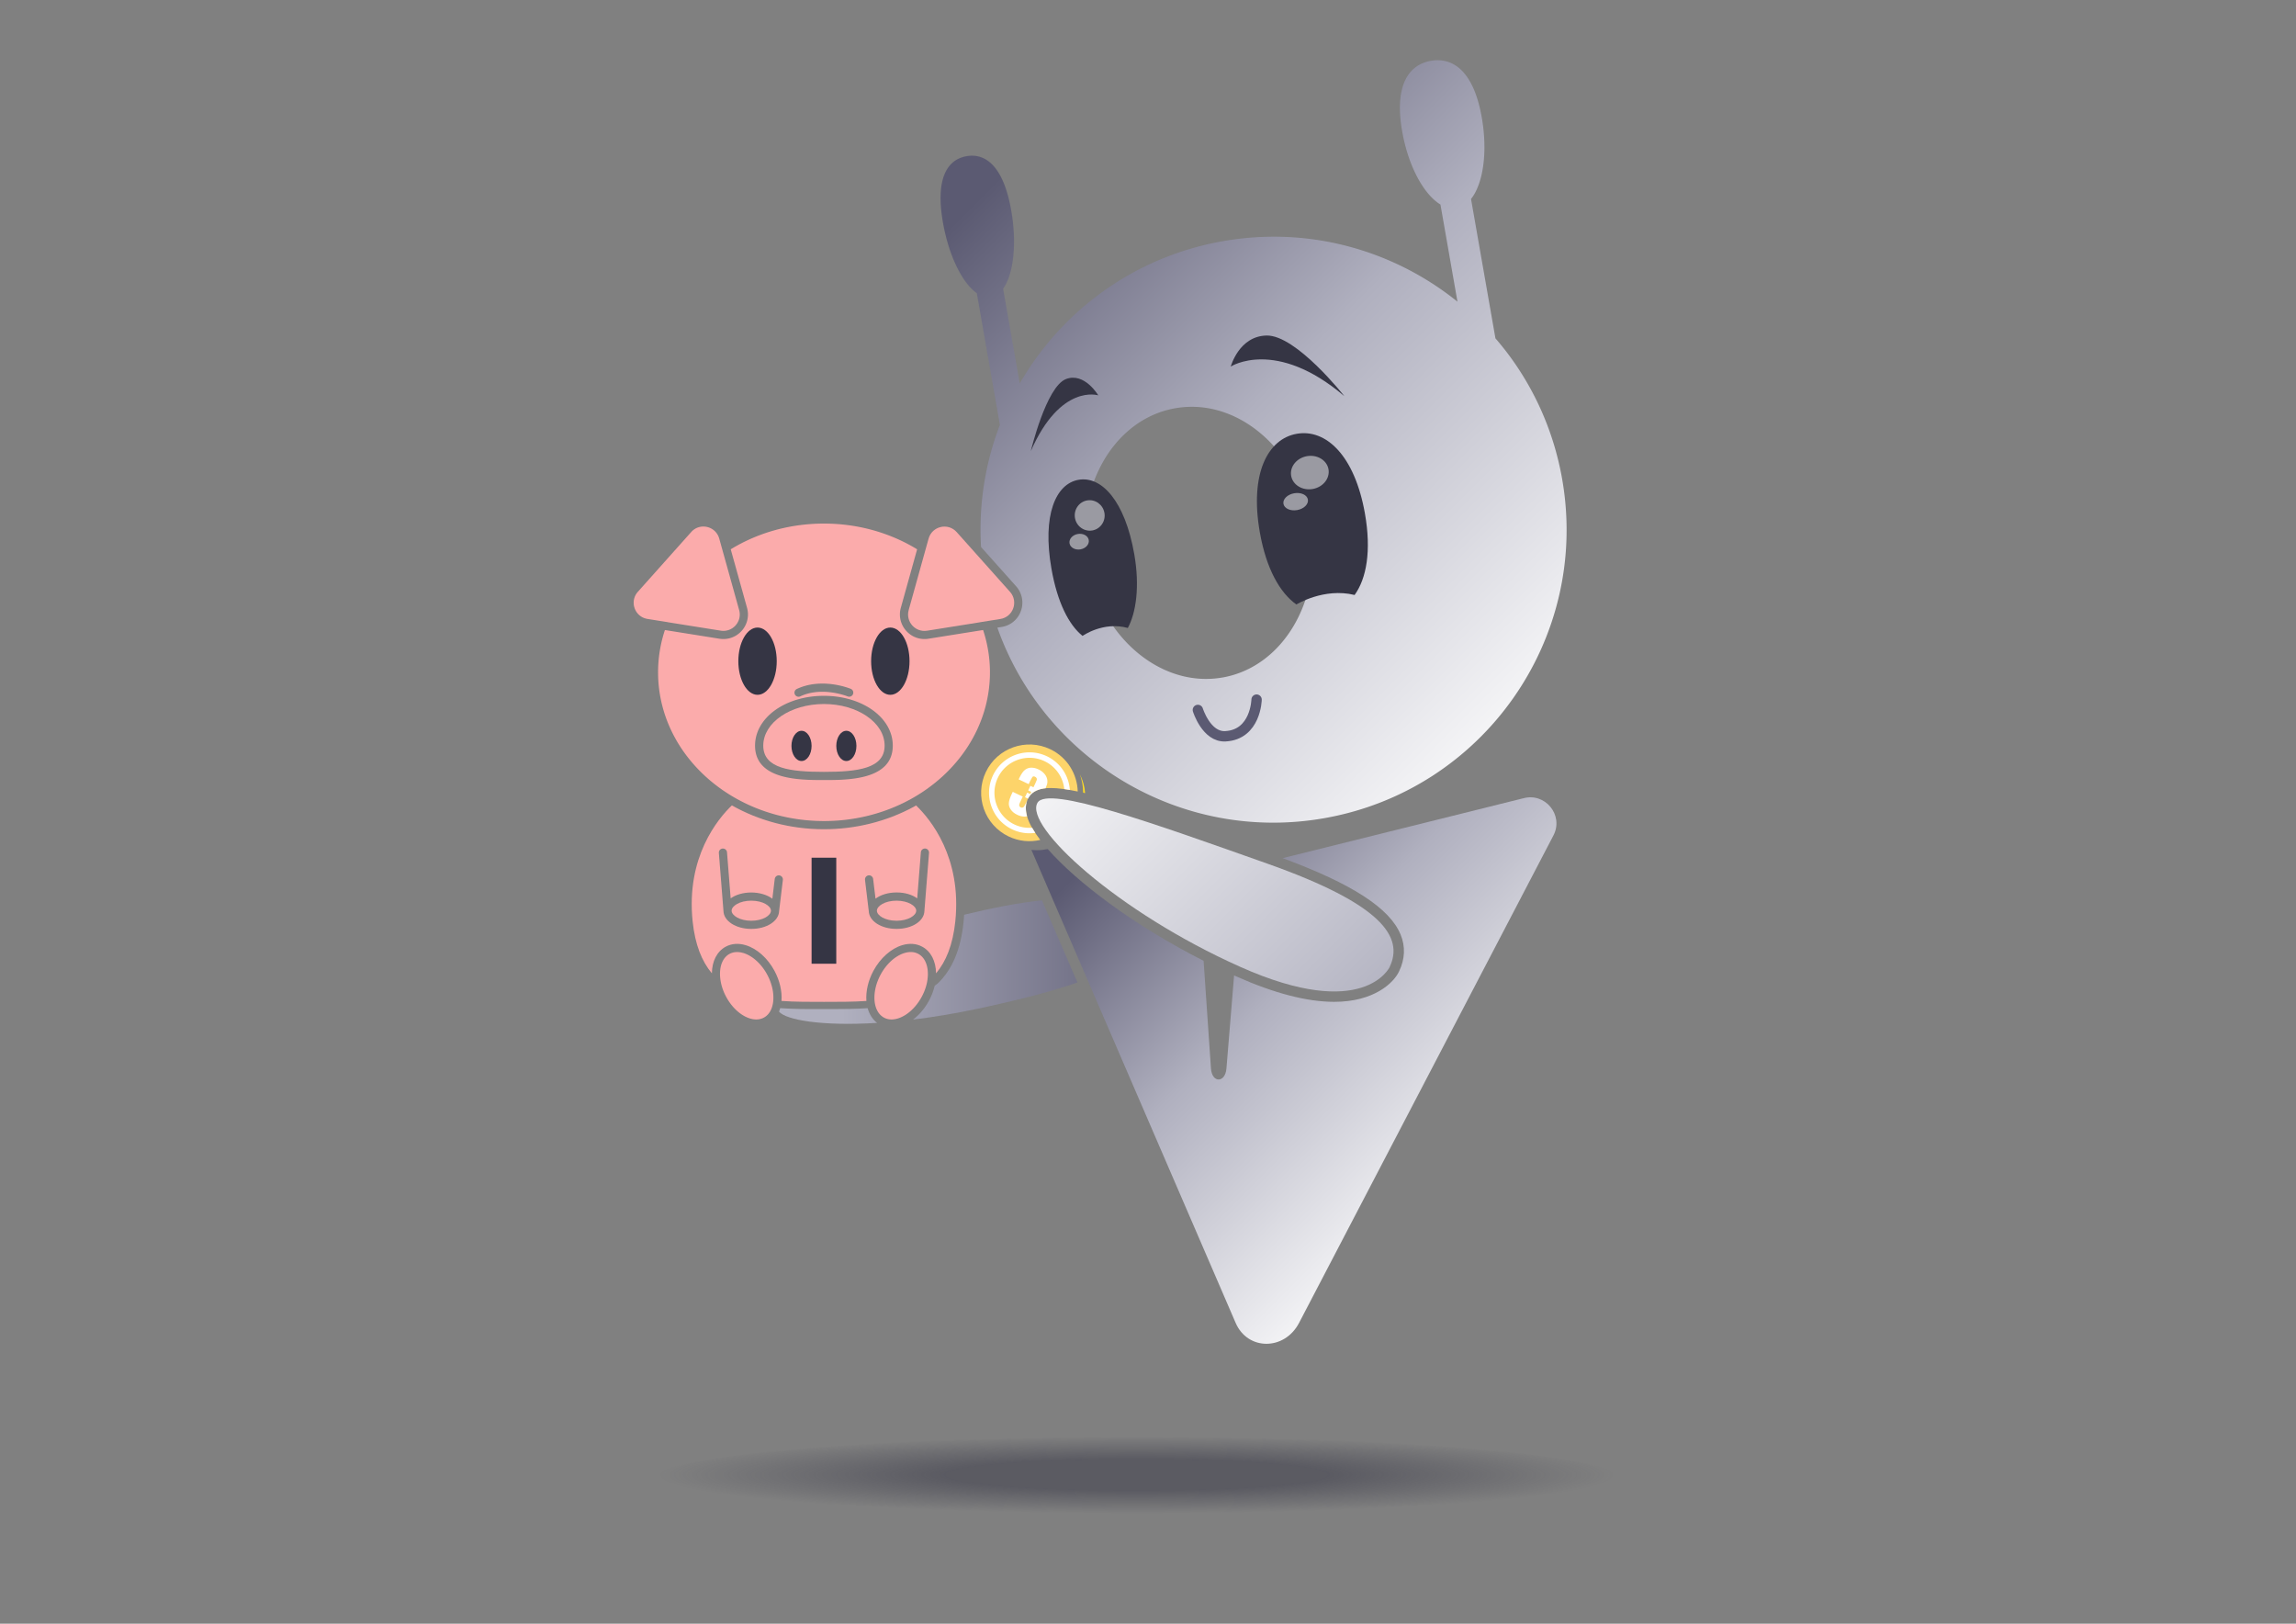 <svg xmlns="http://www.w3.org/2000/svg" xmlns:xlink="http://www.w3.org/1999/xlink" id="Calque_1" data-name="Calque 1" viewBox="0 0 841.89 595.28"><rect x="0" y="0" width="841.89" height="595.28" fill="#808080" stroke="none"/><defs><linearGradient id="Dégradé_sans_nom_46" x1="432.9" x2="308.8" y1="372.47" y2="372.47" data-name="Dégradé sans nom 46" gradientUnits="userSpaceOnUse"><stop offset="0" stop-color="#5b5a72"/><stop offset="1" stop-color="#b0b0bf"/></linearGradient><linearGradient id="Dégradé_sans_nom_11" x1="351.26" x2="573.35" y1="35.78" y2="257.87" data-name="Dégradé sans nom 11" gradientUnits="userSpaceOnUse"><stop offset=".1" stop-color="#5b5a72"/><stop offset=".5" stop-color="#b0b0bf"/><stop offset=".96" stop-color="#f4f4f6"/></linearGradient><linearGradient xlink:href="#Dégradé_sans_nom_11" id="Dégradé_sans_nom_11-2" x1="402.85" x2="548.67" y1="283.09" y2="428.91" data-name="Dégradé sans nom 11"/><linearGradient id="Dégradé_sans_nom_26" x1="503.18" x2="396.69" y1="380.23" y2="273.73" data-name="Dégradé sans nom 26" gradientUnits="userSpaceOnUse"><stop offset="0" stop-color="#b0b0bf"/><stop offset="1" stop-color="#f4f4f6"/></linearGradient><linearGradient xlink:href="#Dégradé_sans_nom_46" id="Dégradé_sans_nom_46-2" x1="432.9" x2="308.8" y1="351.93" y2="351.93" data-name="Dégradé sans nom 46"/><radialGradient id="Dégradé_sans_nom_17" cx="26.05" cy="542.7" r="128.75" data-name="Dégradé sans nom 17" fx="26.05" fy="542.7" gradientTransform="matrix(1.36 0 -0 .11 381.39 481)" gradientUnits="userSpaceOnUse"><stop offset=".4" stop-color="#353544" stop-opacity=".5"/><stop offset="1" stop-color="#353544" stop-opacity="0"/></radialGradient><style>.cls-2,.cls-3{fill:#fff}.cls-5{fill:#fbabab}.cls-7{fill:#353544}.cls-3{opacity:.5}</style></defs><path d="M318.15 369.61c-4.39.3-8.91.34-13.35.34h-4.01c-4.88.02-9.9-.01-14.71-.35-.12.45-.27.88-.43 1.29 2.6 3.05 15.68 5.37 35.97 4.12-1.65-1.25-2.84-3.12-3.47-5.4Z" style="fill:url(#Dégradé_sans_nom_46)"/><path d="M328.75 330.2c-4.25 0-7.21 1.94-7.21 3.68s2.96 3.68 7.21 3.68 7.21-1.94 7.21-3.68-2.96-3.68-7.21-3.68Zm30.66-102.09 7.39-1.18c4.71-.74 6.72-6.4 3.55-9.95l-19.56-21.91c-3.18-3.55-9.02-2.19-10.3 2.4l-1.57 5.63-5.73 20.57c-1.17 4.23 2.42 8.25 6.75 7.56l19.46-3.1Z" class="cls-5"/><path d="M572.82 175.71c-2.99-17.06-9.87-32.52-19.56-45.56-1.57-2.1-3.21-4.14-4.92-6.11l-8.95-51.09c4.43-5.56 6.18-17.13 3.93-29.93-2.98-16.99-10.59-22.13-18.67-20.72-8.01 1.4-13.49 8.84-10.51 25.83 2.24 12.8 7.91 23.14 14.04 26.85l6.24 35.62c-23.28-18.75-54.19-27.76-85.97-22.19-32.63 5.72-59.18 25.59-74.54 52.18l-6.09-34.74c3.78-5.26 5.13-16.4 2.97-28.7-2.86-16.33-9.46-21.11-16.39-19.89-6.93 1.22-11.51 7.95-8.65 24.28 2.16 12.3 7.14 22.26 12.42 25.93l8.47 48.32c-.95 2.46-1.82 4.97-2.58 7.5-3.56 11.82-5.1 24.41-4.33 37.25l12.86 14.4a9.014 9.014 0 0 1 1.76 9.04c-1.13 3.15-3.78 5.35-7.08 5.87l-1.56.25c17.15 48.54 67.36 79.07 119.81 69.87 58.45-10.25 97.52-65.92 87.29-124.3Zm-124.58 72.67c-22.59 3.96-44.83-14.9-49.6-42.14-4.79-27.32 9.71-52.62 32.3-56.57 22.65-3.97 44.83 14.9 49.62 42.22 4.78 27.24-9.66 52.53-32.31 56.5Z" style="fill:url(#Dégradé_sans_nom_11)"/><ellipse cx="416.89" cy="542.7" rx="178.42" ry="15.89" style="fill:url(#Dégradé_sans_nom_17)"/><path d="M496.7 218.13c4.37-6.05 6.19-16.17 3.8-29.79-3.76-21.44-14.36-31.18-25.01-29.31-10.65 1.87-17.31 14.63-13.55 36.07 2.35 13.4 7.37 22.23 13.41 26.51 0 0 10.1-6.26 21.35-3.48Z" class="cls-7"/><ellipse cx="475.1" cy="183.9" class="cls-3" rx="4.55" ry="3.13" transform="rotate(-9.94 475.207 183.953)"/><ellipse cx="480.29" cy="173.24" class="cls-3" rx="6.95" ry="6.11" transform="rotate(-9.94 480.364 173.278)"/><path d="M413.54 230.23c3-5.5 4.46-15.13 2.37-27.06-3.44-19.63-12.05-28.74-20.43-27.27-8.39 1.47-13.38 12.96-9.94 32.59 2.18 12.46 6.44 20.68 11.41 24.64 0 0 7.58-5.41 16.59-2.91Z" class="cls-7"/><ellipse cx="395.7" cy="198.57" class="cls-3" rx="3.58" ry="2.86" transform="rotate(-9.94 395.784 198.596)"/><ellipse cx="399.57" cy="188.96" class="cls-3" rx="5.48" ry="5.59" transform="rotate(-9.94 399.633 188.967)"/><path d="M439.23 260.27s3.11 10.04 10.1 9.66c11.17-.6 11.43-13.44 11.43-13.44" style="fill:none;stroke:#5b5a72;stroke-linecap:round;stroke-linejoin:round;stroke-width:3.8px"/><path d="M451.29 134.38s16.43-10.61 41.65 10.85c0 0-17.67-22.45-28.52-22.22-10.13.21-13.13 11.38-13.13 11.38Zm-48.59 10.56s-13.8-4.44-24.72 20.43c0 0 5.63-23.65 12.91-26.41 6.78-2.58 11.82 5.98 11.82 5.98Z" class="cls-7"/><path d="M279.87 273.36c0 8.43 9.96 9.62 22.25 9.62s22.25-1.19 22.25-9.62-9.96-15.26-22.25-15.26-22.25 6.83-22.25 15.26Z" class="cls-5"/><path d="m360.45 230.98-.57.09-19.46 3.1c-.48.08-.96.11-1.44.11-2.82 0-5.43-1.3-7.16-3.57a8.948 8.948 0 0 1-1.51-7.87l5.73-20.57.25-.89c-9.73-5.94-21.49-9.43-34.17-9.43s-24.44 3.48-34.18 9.43l.25.89 5.73 20.56a8.94 8.94 0 0 1-1.49 7.87c-1.72 2.27-4.34 3.58-7.17 3.58-.48 0-.96-.04-1.44-.11l-19.45-3.1-.56-.09a49.062 49.062 0 0 0-2.51 15.5c0 30.11 27.24 54.53 60.84 54.53 11.48 0 22.22-2.85 31.39-7.81 17.65-9.55 29.46-26.9 29.46-46.72 0-5.39-.89-10.59-2.51-15.51Zm-68.24 21.59c9.24-4.31 19.32-.2 19.75-.03.76.32 1.13 1.2.81 1.96-.24.58-.8.92-1.39.92-.19 0-.39-.04-.57-.11-.09-.04-9.31-3.77-17.33-.03a1.495 1.495 0 1 1-1.26-2.71Zm9.9 33.41c-8.83 0-25.25 0-25.25-12.62 0-10.24 11.09-18.26 25.25-18.26s25.25 8.02 25.25 18.26c0 12.62-16.43 12.62-25.25 12.62Z" class="cls-5"/><ellipse cx="326.46" cy="242.4" class="cls-7" rx="7.04" ry="12.33"/><ellipse cx="277.77" cy="242.4" class="cls-7" rx="7.04" ry="12.33"/><path d="M275.48 330.2c-4.25 0-7.21 1.94-7.21 3.68s2.96 3.68 7.21 3.68 7.21-1.94 7.21-3.68-2.96-3.68-7.21-3.68Z" class="cls-5"/><path d="m558.35 292.71-88.03 21.9c25.46 9.41 39.25 18.34 43.23 27.98 1.83 4.41 1.64 8.98-.54 13.53-1.93 4.15-9.1 11.17-23.8 11.17-9.95 0-22.02-3.13-35.89-9.32-.27-.12-.54-.25-.81-.37l-2.8 34.12c-.46 5.39-5.3 5.39-5.68 0l-2.7-39.47c-25.5-12.95-46.35-28.69-57.14-40.97-1.3.27-2.64.42-4 .42-.67 0-1.33-.04-1.99-.1l74.87 173.36c4.4 10.26 17.97 10.26 23.29 0l93.23-178.63c3.95-7.52-3.12-16.03-11.25-13.6Z" style="fill:url(#Dégradé_sans_nom_11-2)"/><path d="m244.83 228.11 19.45 3.1c4.34.69 7.93-3.33 6.75-7.56l-5.73-20.57-1.57-5.63c-1.28-4.58-7.12-5.95-10.28-2.4l-19.56 21.91c-3.17 3.55-1.16 9.21 3.54 9.95l7.41 1.18Zm27.73 121.28a7.81 7.81 0 0 0-2.28-.35c-1.01 0-1.94.22-2.77.67-2.52 1.35-3.81 4.59-3.44 8.66.21 2.36.97 4.81 2.19 7.07 2.13 3.97 5.41 6.95 8.77 7.96 1.87.56 3.62.45 5.05-.32 2.01-1.07 3.24-3.32 3.47-6.34.22-2.99-.57-6.33-2.22-9.4-2.13-3.97-5.41-6.94-8.77-7.96Zm64.16.32c-.83-.45-1.77-.68-2.77-.68-.72 0-1.48.12-2.26.35-3.37 1.01-6.66 3.98-8.8 7.96-1.65 3.08-2.44 6.42-2.22 9.42.24 3 1.48 5.24 3.48 6.32 1.43.77 3.16.88 5.03.32 3.37-1.01 6.65-3.98 8.8-7.96 1.24-2.29 2-4.74 2.19-7.07.36-4.07-.93-7.31-3.45-8.66Z" class="cls-5"/><path d="M335.9 295.28c-.32.18-.64.38-.96.56-9.88 5.34-21.23 8.17-32.81 8.17-12.4 0-23.97-3.21-33.77-8.74-5.18 4.97-16.83 18.97-14.39 42.49.9 8.62 3.4 14.73 7.06 19.07.06-4.47 1.89-8.05 5.07-9.76 2.15-1.16 4.68-1.35 7.34-.55 4.11 1.24 8.05 4.75 10.55 9.41 1.92 3.57 2.83 7.49 2.57 11.03 5.05.36 10.31.34 15.57.34s10.51.01 15.56-.33c-.26-3.56.65-7.48 2.57-11.05 2.51-4.66 6.46-8.18 10.58-9.41 2.65-.79 5.18-.6 7.31.56 3.19 1.71 5.02 5.29 5.08 9.76 3.66-4.33 6.16-10.44 7.06-19.07 2.43-23.5-9.2-37.5-14.39-42.48Zm-48.84 27.31-1.38 11.46v.01c-.15 3.65-4.57 6.49-10.2 6.49s-10.09-2.86-10.2-6.54v-.02l-1.69-21.29c-.07-.83.55-1.55 1.38-1.61.83-.05 1.55.55 1.61 1.38l1.34 16.89c1.85-1.33 4.53-2.16 7.56-2.16s5.87.88 7.73 2.28l.87-7.24c.1-.82.85-1.42 1.67-1.31.82.1 1.41.85 1.31 1.67Zm51.9 11.4v.02c-.11 3.68-4.55 6.54-10.2 6.54s-10.05-2.84-10.2-6.49v-.01l-1.38-11.46c-.1-.82.49-1.57 1.31-1.67.82-.1 1.57.49 1.67 1.31l.87 7.24c1.86-1.4 4.61-2.28 7.73-2.28s5.71.83 7.56 2.16l1.34-16.89c.07-.83.79-1.43 1.61-1.38.83.07 1.44.79 1.38 1.61l-1.69 21.29Z" class="cls-5"/><path d="M376.71 299.66c-.89-2.84-.73-5.3.48-7.33 2.06-3.43 6.62-3.43 8.12-3.43 2.59 0 5.93.46 9.87 1.28-.18-6.44-3.87-12.55-10.08-15.51-8.84-4.21-19.41-.46-23.62 8.38-4.21 8.84-.46 19.41 8.38 23.62 3.75 1.79 7.82 2.13 11.58 1.26-2.36-3.08-3.98-5.89-4.73-8.27Z" style="fill:#fdd46a"/><path d="M509.56 354.52s-9.37 20.19-54.7-.02c-45.33-20.21-79.52-51.71-74.42-60.22 3.85-6.42 43 7.75 84.21 22.32 42.34 14.97 50.11 27.03 44.9 37.91Z" style="fill:url(#Dégradé_sans_nom_26)"/><path d="m396.81 290.53 1.07.24c-.16-2.39-.82-4.72-1.9-6.85.77 2.13 1.18 4.4 1.19 6.69-.13-.03-.24-.05-.37-.08Z" style="fill:#ffdc23"/><path d="M382.06 330.08c-3.99.41-8.44 1.06-13.39 1.99-5.2.98-10.25 2.09-15.14 3.29-.06.9-.13 1.82-.22 2.75-1.03 9.9-4.08 17.2-9.34 22.33-.08.07-.51.43-1.24.95-.43 1.86-1.14 3.71-2.1 5.49-1.51 2.8-3.55 5.18-5.82 6.91 7.36-.89 15.38-2.2 23.96-4.03 15.11-3.22 27.15-6.37 36.3-9.56l-13.01-30.11Z" style="fill:url(#Dégradé_sans_nom_46-2)"/><path d="m376.7 293.34-.59 1.24c-.27.56-.47.93-.6 1.11-.14.18-.32.31-.54.38-.22.07-.45.04-.69-.07-.2-.09-.35-.24-.46-.43-.11-.19-.14-.41-.08-.65s.25-.69.57-1.36l.72-1.51-3.67-1.75-.3.62c-.7 1.47-1.08 2.63-1.14 3.47-.06.84.18 1.64.72 2.42s1.33 1.42 2.39 1.92c.85.4 1.68.62 2.49.64.39.01.75-.02 1.09-.09-.63-2.23-.6-4.22.09-5.93Zm1.12-7.16c.34-.67.57-1.08.68-1.24.11-.16.24-.26.4-.3.16-.04.36 0 .61.12.29.14.49.31.59.53.11.22.12.44.05.68s-.25.64-.52 1.22l-.68 1.44-1.12-.53-.81 1.69 1.12.53-.37.79-1.12-.53-.81 1.69 1.11.53c.08-.16.15-.31.24-.46 1.47-2.45 4.2-3.15 6.2-3.35.22-.51.39-.96.5-1.34.2-.65.22-1.32.07-2.03s-.5-1.37-1.05-1.99c-.54-.62-1.25-1.14-2.1-1.55-.85-.41-1.7-.62-2.54-.64-.84-.02-1.61.22-2.33.72s-1.43 1.52-2.17 3.05l-.25.52 3.67 1.75.61-1.29Z" class="cls-2"/><path d="M378.44 303.46c-2.16.16-4.39-.2-6.48-1.2-6.39-3.05-9.11-10.72-6.07-17.12 3.05-6.39 10.73-9.11 17.12-6.07a12.78 12.78 0 0 1 7.24 10.22c.66.09 1.33.19 2.04.32-.1-1.32-.36-2.63-.81-3.91-1.32-3.74-4.03-6.73-7.6-8.44-7.39-3.52-16.26-.37-19.78 7.01-3.52 7.39-.37 16.26 7.02 19.78 2.05.98 4.22 1.44 6.36 1.44.72 0 1.43-.05 2.13-.16-.43-.65-.81-1.28-1.15-1.89Z" class="cls-2"/><path d="M306.64 353.32h-9.05v-38.87h9.05z" class="cls-7"/><ellipse cx="310.34" cy="273.46" class="cls-7" rx="3.69" ry="5.54"/><ellipse cx="293.9" cy="273.46" class="cls-7" rx="3.69" ry="5.54"/></svg>